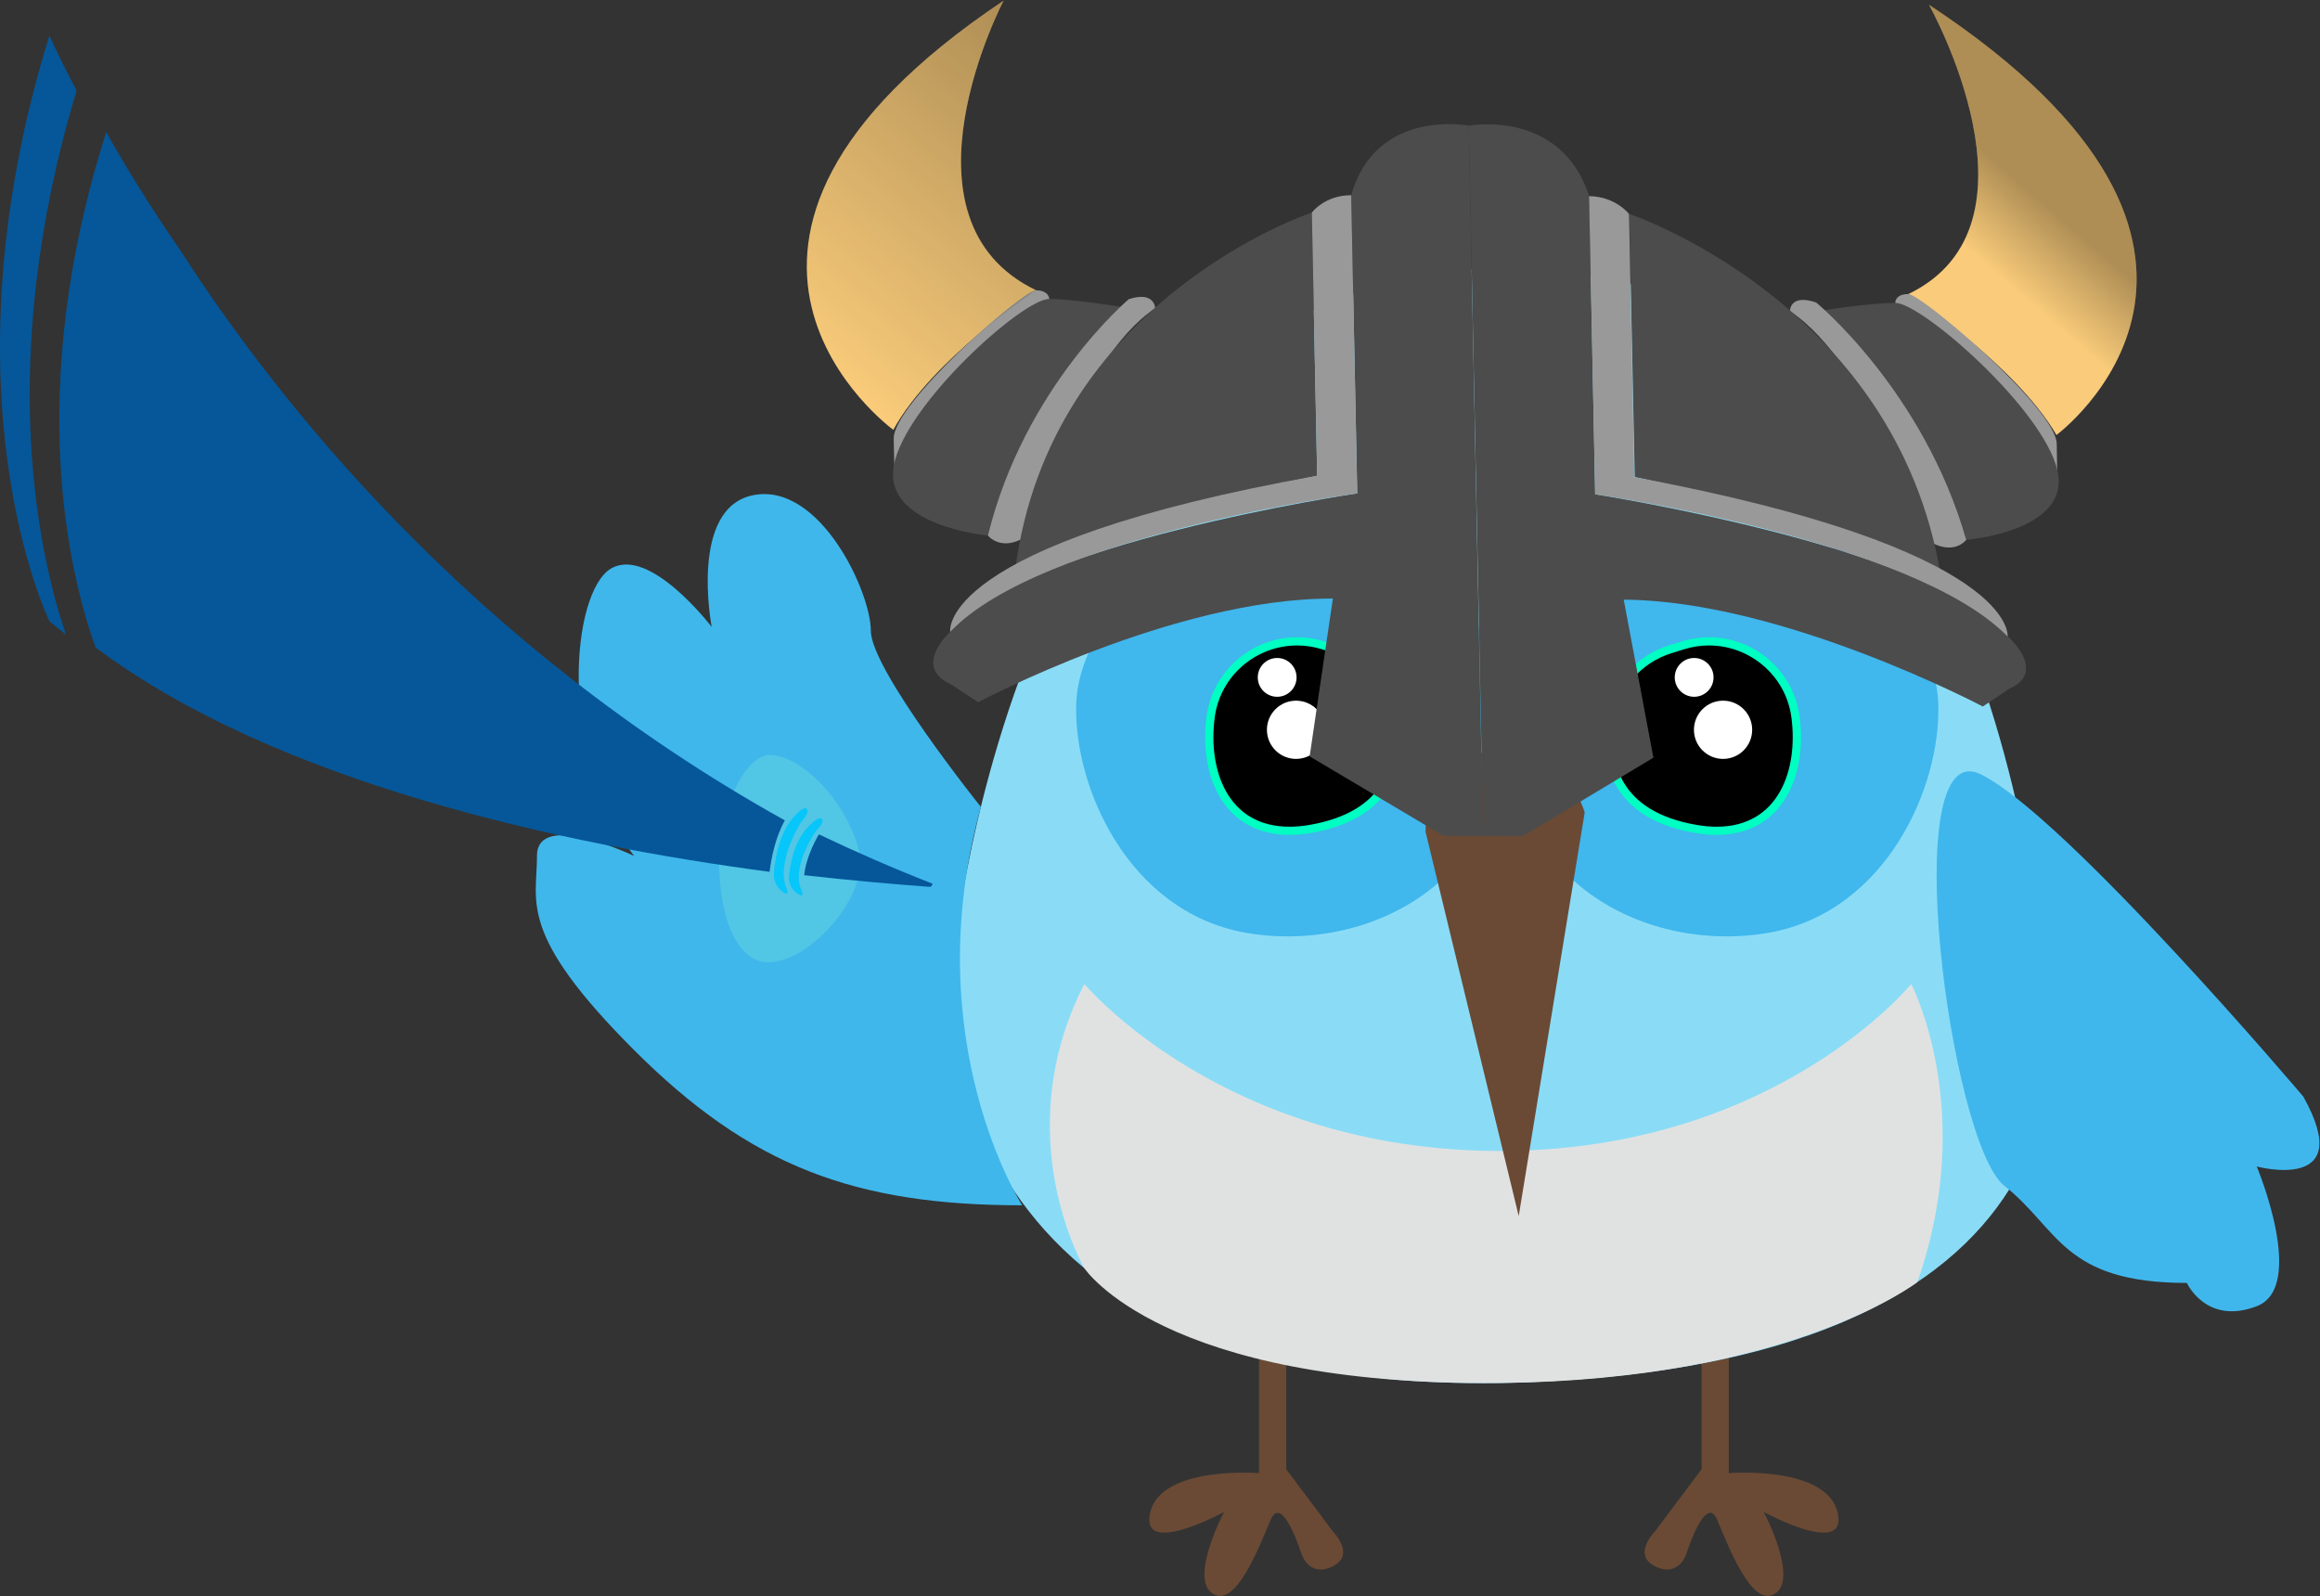 <?xml version="1.0" encoding="UTF-8" standalone="no"?>
<svg
   width="435.951"
   height="300"
   viewBox="0 0 435.951 300"
   version="1.1"
   id="svg392"
   xmlns="http://www.w3.org/2000/svg"
   xmlns:svg="http://www.w3.org/2000/svg">
  <rect x="0" y="0" width="435.951" height="300" fill="#333333" stroke="none"/>
  <defs
     id="defs130">
    <linearGradient
       x1="309.559"
       y1="101.397"
       x2="296.529"
       y2="49.359"
       id="linearGradient-23"
       gradientTransform="scale(1.323,0.756)"
       gradientUnits="userSpaceOnUse">
      <stop
         stop-color="#000000"
         stop-opacity="0"
         offset="0%"
         id="stop120" />
      <stop
         stop-color="#000000"
         stop-opacity="0.3"
         offset="100%"
         id="stop122" />
    </linearGradient>
    <linearGradient
       x1="82.901"
       y1="449.907"
       x2="66.848"
       y2="289.628"
       id="linearGradient-24"
       gradientTransform="scale(0.836,1.195)"
       gradientUnits="userSpaceOnUse">
      <stop
         stop-color="#000000"
         stop-opacity="0"
         offset="0%"
         id="stop125" />
      <stop
         stop-color="#000000"
         stop-opacity="0.3"
         offset="100%"
         id="stop127" />
    </linearGradient>
  </defs>
  <g
     id="dart-bird-1"
     transform="matrix(0.385,0,0,0.385,49.499,24.443)"
     fill-rule="nonzero"
     style="fill:none;stroke:none;stroke-width:1">
    <g
       id="Group"
       transform="translate(0,20.421)">
      <path
         d="m 485.939,580.209 v 54.95 c 0,0 -47.37,-3.79 -53.05,18.95 -5.68,22.74 36,0 36,0 0,0 -17.05,32.21 -5.68,39.79 11.37,7.58 22.74,-22.74 28.42,-36 5.68,-13.26 15.16,17.05 15.16,17.05 0,0 3.79,11.37 15.16,5.68 11.37,-5.68 0,-17.05 0,-17.05 l -22.74,-30.32 v -54.95 l -13.26,-5.68 v 7.58 z"
         id="Path"
         fill="#6a4a35" />
      <path
         d="m 715.209,580.209 v 54.95 c 0,0 47.37,-3.79 53.05,18.95 5.68,22.74 -36,0 -36,0 0,0 17.05,32.21 5.68,39.79 -11.37,7.58 -22.74,-22.74 -28.42,-36 -5.68,-13.26 -15.16,17.05 -15.16,17.05 0,0 -3.79,11.37 -15.16,5.68 -11.37,-5.68 0,-17.05 0,-17.05 l 22.74,-30.32 v -54.95 l 13.26,-5.68 v 7.58 z"
         id="path133"
         fill="#6a4a35" />
      <path
         d="m 335.309,395.469 c 0,0 -11.37,208.42 286.1,195.16 297.47,-13.26 248.21,-195.16 248.21,-195.16 0,0 -22.73,-352.42 -265.25,-348.63 -242.52,3.79 -269.06,348.63 -269.06,348.63 z"
         id="path135"
         fill="#8adcf6" />
      <path
         d="m 180.889,333.899 c 0,0 -47.37,-22.74 -47.37,0 0,22.74 -9.47,37.89 47.37,94.74 56.84,56.85 108,75.79 189.47,75.79 0,0 -51.75,-80.08 -20.19,-194.46 0,0 -53.7,-67.01 -53.7,-85.96 0,-18.95 -24.63,-72 -56.84,-66.32 -32.21,5.68 -20.84,64.42 -20.84,64.42 0,0 -30.32,-39.79 -49.26,-28.42 -18.94,11.37 -26.53,89.05 11.36,140.21 z"
         id="path137"
         fill="#3fb7eb" />
      <path
         d="m 247.209,284.629 c 0,0 -15.16,-1.89 -24.63,39.79 0,0 -3.79,45.47 15.16,58.74 18.95,13.27 58.74,-26.53 53.05,-51.16 -5.69,-24.63 -28.42,-47.37 -43.58,-47.37 z"
         id="path139"
         fill="#51c6e5" />
      <path
         d="m 995.629,451.369 c 0,0 -115.58,-136.42 -157.26,-157.26 -41.68,-20.84 -15.16,180 11.37,200.84 26.53,20.84 28.42,47.37 89.05,47.37 0,0 9.47,20.84 34.11,11.37 24.63,-9.47 0,-68.21 0,-68.21 0,0 49.25,13.26 22.73,-34.11 z"
         id="path141"
         fill="#40b7ec" />
      <path
         d="m 400.679,396.419 c 0,0 68.21,81.47 202.74,81.47 134.53,0 200.84,-81.47 200.84,-81.47 0,0 32.45,61.79 2.96,145.53 0,0 -61.7,47.73 -203.26,49.21 -165.39,1.72 -203.28,-56.03 -203.28,-56.03 0,0 -37.89,-64.81 0,-138.71 z"
         id="path143"
         fill="#e0e2e2" />
      <path
         d="m 769.789,183.059 c 0,0 46.24,35.88 47.67,76.36 1.43,40.48 -25.22,101.55 -82.42,111.92 -57.19,10.36 -132.67,-22.35 -128.19,-113.68 0,0 -1.01,-5.91 20.9,-48.54 z"
         id="path145"
         fill="#40b7ed" />
      <path
         d="m 444.389,183.059 c 0,0 -46.24,35.88 -47.67,76.36 -1.43,40.48 25.22,101.55 82.42,111.92 57.19,10.36 132.67,-22.35 128.19,-113.68 0,0 1.01,-5.91 -20.9,-48.54 z"
         id="path147"
         fill="#40b7ed" />
      <g
         transform="translate(459.65,227.159)"
         id="g152">
        <path
           d="m 41.109,94.46 c -11.78,0 -21.24,-3.97 -28.11,-11.8 C 4.129,72.55 0.359,56.63 2.659,38.97 5.409,17.89 23.559,1.99 44.869,1.99 c 4.25,0 8.48,0.64 12.59,1.91 l 6.17,1.9 c 15.88,4.89 27.52,18.51 29.67,34.71 2.71,20.44 -2.38,46.24 -42.04,53.04 -3.52,0.6 -6.93,0.91 -10.15,0.91 z"
           id="path149"
           fill="#000000" />
        <path
           d="m 44.869,4 c 3.96,0 7.99,0.58 12,1.82 l 6.17,1.9 c 15.03,4.62 26.21,17.47 28.28,33.06 2.62,19.77 -2.43,44.3 -40.4,50.81 -3.49,0.6 -6.76,0.88 -9.81,0.88 C 10.799,92.47 1.329,64.6 4.639,39.24 7.349,18.5 25.139,4 44.869,4 m 0.01,-4 V 4 0 c 0,0 -0.01,0 0,0 C 22.559,0 3.559,16.65 0.679,38.72 -1.701,56.95 2.239,73.45 11.499,83.98 c 7.17,8.16 17.41,12.48 29.62,12.48 3.33,0 6.85,-0.32 10.49,-0.94 18.29,-3.14 31.13,-10.64 38.17,-22.3 5.38,-8.92 7.24,-20.01 5.52,-32.97 -2.25,-16.97 -14.44,-31.24 -31.06,-36.36 l -6.17,-1.9 c -4.32,-1.32 -8.75,-1.99 -13.19,-1.99 z"
           id="Shape"
           fill="#00ffc2" />
      </g>
      <circle
         id="Oval"
         fill="#ffffff"
         cx="494.789"
         cy="246.739"
         r="9.47" />
      <circle
         id="circle155"
         fill="#ffffff"
         cx="503.999"
         cy="272.319"
         r="14.21" />
      <g
         transform="translate(654.538,227.159)"
         id="g161">
        <path
           d="m 54.801,94.46 c -3.21,0 -6.63,-0.31 -10.15,-0.91 C 4.991,86.75 -0.099,60.95 2.611,40.51 4.761,24.31 16.401,10.69 32.281,5.8 l 6.17,-1.9 c 4.11,-1.26 8.34,-1.91 12.59,-1.91 21.31,0 39.46,15.9 42.21,36.98 2.3,17.66 -1.46,33.58 -10.34,43.69 -6.87,7.83 -16.33,11.8 -28.11,11.8 0,0 0,0 0,0 z"
           id="path157"
           fill="#000000" />
        <path
           d="m 51.031,4 c 19.73,0 37.52,14.5 40.23,35.24 3.31,25.35 -6.15,53.23 -36.47,53.23 -3.06,0 -6.33,-0.28 -9.81,-0.88 C 7.011,85.08 1.961,60.56 4.581,40.78 6.651,25.2 17.831,12.34 32.861,7.72 l 6.17,-1.9 c 4.01,-1.24 8.05,-1.82 12,-1.82 m 0,-4 c -4.45,0 -8.88,0.67 -13.18,1.99 l -6.17,1.9 C 15.061,9 2.861,23.28 0.621,40.25 c -1.72,12.96 0.14,24.05 5.52,32.97 7.04,11.66 19.88,19.17 38.17,22.3 3.63,0.62 7.16,0.94 10.49,0.94 12.21,0 22.45,-4.32 29.62,-12.48 9.25,-10.54 13.2,-27.04 10.82,-45.26 -2.89,-22.08 -21.89,-38.72 -44.21,-38.72 z"
           id="path159"
           fill="#00ffc2" />
      </g>
      <circle
         id="circle163"
         fill="#ffffff"
         cx="698.309"
         cy="246.739"
         r="9.47" />
      <circle
         id="circle165"
         fill="#ffffff"
         cx="712.419"
         cy="272.319"
         r="14.21" />
      <path
         d="m 605.099,280.419 c 0,0 -37.89,5.68 -37.89,41.68 l 45.47,187.58 32.21,-197.05 c 0,0 -9.47,-32.21 -39.79,-32.21 z"
         id="path167"
         fill="#6a4a35" />
    </g>
  </g>
  <g
     id="horn-1"
     transform="matrix(0.385,0,0,0.385,-1.2837172e-7,6.681)"
     fill-rule="nonzero"
     style="fill:none;stroke:none;stroke-width:1">
    <g
       id="g336">
      <path
         d="m 51.85,47.118 c 8.204,14.66 20.328,34.852 36.691,58.528 46.426,72.102 140.544,191.822 294.525,277.453 -4.475,7.953 -6.53,17.776 -7.467,25.108 C 275.12,394.882 135.304,365.048 46.647,298.687 34.248,264.247 11.497,173.864 51.85,47.118 Z"
         id="path326"
         fill="#055799" />
      <path
         d="m 392.491,409.852 c 0.826,-7.558 4.311,-14.939 7.183,-19.935 17.762,8.489 36.296,16.575 55.633,24.155 -0.408,0.496 -0.764,1.002 -1.092,1.507 -17.513,-1.281 -38.484,-3.116 -61.724,-5.727 z"
         id="path328"
         fill="#055799" />
      <path
         d="m 377.743,408.349 c 0.075,-0.789 0.169,-1.649 0.284,-2.553 0.715,-5.608 2.286,-13.113 5.705,-19.19 0.604,-1.073 1.256,-2.101 1.98,-3.068 7.831,-10.426 10.73,-6.082 6.37,-0.918 -0.573,0.678 -1.132,1.348 -1.589,2.106 -0.573,0.949 -1.421,2.429 -2.357,4.282 -2.197,4.358 -4.861,10.794 -5.491,17.382 -0.124,1.312 -0.173,2.629 -0.12,3.941 0.075,1.764 0.471,3.506 1.123,5.147 0.737,1.849 1.452,4.451 -1.207,2.784 -3.325,-2.088 -5.07,-5.993 -4.697,-9.912 z"
         id="path330"
         fill="#07c6f9" />
      <path
         d="m 385.09,410.228 c 0.075,-0.714 0.169,-1.489 0.284,-2.305 0.715,-5.062 2.286,-11.845 5.705,-17.337 0.604,-0.966 1.256,-1.902 1.98,-2.771 7.831,-9.416 10.73,-5.492 6.37,-0.829 -0.573,0.612 -1.132,1.219 -1.589,1.902 -0.573,0.856 -1.421,2.194 -2.357,3.866 -2.197,3.936 -4.861,9.748 -5.491,15.701 -0.124,1.184 -0.173,2.376 -0.12,3.56 0.075,1.596 0.471,3.17 1.123,4.65 0.737,1.671 1.452,4.021 -1.207,2.518 -3.329,-1.888 -5.074,-5.417 -4.697,-8.955 z"
         id="path332"
         fill="#07c6f9" />
      <path
         d="m 24.104,0 c 0,0 4.311,9.948 13.287,26.872 C -2.962,160.672 19.789,256.082 32.188,292.436 c -2.739,-2.163 -5.447,-4.358 -8.084,-6.596 0,0 -54.235,-110.526 0,-285.84 z"
         id="path334"
         fill="#055799" />
    </g>
  </g>
  <g
     id="helmet-1"
     transform="matrix(0.253,0.291,-0.291,0.253,290.407,-90.069)"
     fill-rule="nonzero"
     style="fill:none;stroke:none;stroke-width:1">
    <g
       id="g387">
      <path
         d="m 300.66,13.735 c 0,0 120.3,24.9 99.8,100.1 0,0 60.2,-16.8 99.2,-9.4 0,0 11.8,-149.6 -199,-90.7 z"
         id="path355"
         fill="#f9cb7a" />
      <path
         d="m 3.26,352.735 c 0,0 43.8,112.1 116.8,80.7 0,0 -7.7,60.7 5.8,97.1 0,0 -149.6,34.5 -122.6,-177.8 z"
         id="path357"
         fill="#f9cb7a" />
      <path
         d="m 127.66,431.335 c 0,0 -3.3,-2.7 -7.5,2.1 -4.2,4.8 -4.1,88.9 9.1,99.8 13.2,10.9 13.1,11 13.1,11 0,0 -23.4,-44.6 -14.7,-112.9 z"
         id="path359"
         fill="#999999" />
      <path
         d="m 194.96,529.535 c 0,0 -37.3,36 -56,12 -18.7,-24 -19.9,-100.5 -11.4,-110.2 8.5,-9.7 28.8,-26.3 28.8,-26.3 0,0 7.8,81.9 38.6,124.5 z"
         id="path361"
         fill="#4c4c4c" />
      <path
         d="m 194.96,529.535 c 0,0 10.8,0.6 12.7,-14.5 0,0 -48.6,-74.2 -42.8,-119.7 0,0 -6.6,-5.5 -11.8,6.9 0.1,0.1 -1.1,66.2 41.9,127.3 z"
         id="path363"
         fill="#999999" />
      <path
         d="m 179.76,307.135 c 0,0 -52.1,124.2 36.9,223.7 0,0 0.6,-33.1 61.6,-141.5 z"
         id="path365"
         fill="#4c4c4c" />
      <path
         d="m 297.56,380.235 c 0,0 -90.8,142.3 -79.2,194 0,0 0.4,25.5 19.7,16.4 l 15.1,-4.2 c 0,0 24.3,-105.5 75.3,-163.6 l 50.6,59 72,-23.8 12.7,-14.5 -265.8,-221.9 c 0,0 -36.3,28.4 -12,65.5 z"
         id="path367"
         fill="#4c4c4c" />
      <path
         d="m 218.36,574.235 c 0,0 -37.1,-22.6 59.9,-184.9 l -98.5,-82.2 c 0,0 -2.3,-10.3 6.2,-20 l 111.6,93.1 c 0,0 -85.6,129.9 -79.2,194 z"
         id="path369"
         fill="#999999" />
      <path
         d="m 300.66,13.735 c 0,0 120.3,24.9 99.8,100.1 0,0 60.2,-16.8 99.2,-9.4 0,0 11.8,-149.6 -199,-90.7 z"
         id="path371"
         fill="url(#linearGradient-23)"
         style="fill:url(#linearGradient-23)" />
      <path
         d="m 3.26,352.735 c 0,0 43.8,112.1 116.8,80.7 0,0 -7.7,60.7 5.8,97.1 0,0 -149.6,34.5 -122.6,-177.8 z"
         id="path373"
         fill="url(#linearGradient-24)"
         style="fill:url(#linearGradient-24)" />
      <path
         d="m 399.46,121.435 c 0,0 -3.3,-2.7 1,-7.6 4.2,-4.8 89.4,-17.7 102.5,-6.7 13.1,11 13.1,11 13.1,11 0,0 -48.8,-15.6 -116.6,3.3 z"
         id="path375"
         fill="#999999" />
      <path
         d="m 509.36,171.135 c 0,0 30.7,-41.5 3.5,-55.8 -27.2,-14.3 -104.8,-3.6 -113.3,6.1 -8.5,9.7 -22.2,31.8 -22.2,31.8 0,0 84.1,-5.2 132,17.9 z"
         id="path377"
         fill="#4c4c4c" />
      <path
         d="m 509.36,171.135 c 0,0 2.3,10.3 -12.7,14.5 0,0 -82.6,-35.4 -127.8,-22.8 0,0 -6.6,-5.5 5.2,-12.4 -0.1,0 66.7,-11.3 135.3,20.7 z"
         id="path379"
         fill="#999999" />
      <path
         d="m 281.76,190.835 c 0,0 117.8,-69.5 232.3,0.9 0,0 -33.4,5.7 -133.8,81.2 z"
         id="path381"
         fill="#4c4c4c" />
      <path
         d="m 373.96,293.035 c 0,0 130.1,-109.5 184.2,-106.3 0,0 25.9,-3.6 19.7,16.4 l -1.9,15.2 c 0,0 -103.1,39.8 -154.1,97.9 l 67.6,39.6 -12.9,73.1 -12.7,14.5 -265.9,-221.8 c 0,0 23.2,-39.4 64.5,-21.7 z"
         id="path383"
         fill="#4c4c4c" />
      <path
         d="m 558.16,186.835 c 0,0 -28.6,-32.2 -178,86.3 l -98.5,-82.2 c 0,0 -10.8,-0.6 -19.3,9 l 111.6,93.1 c 0,0 118.4,-102.5 184.2,-106.2 z"
         id="path385"
         fill="#999999" />
    </g>
  </g>
</svg>
